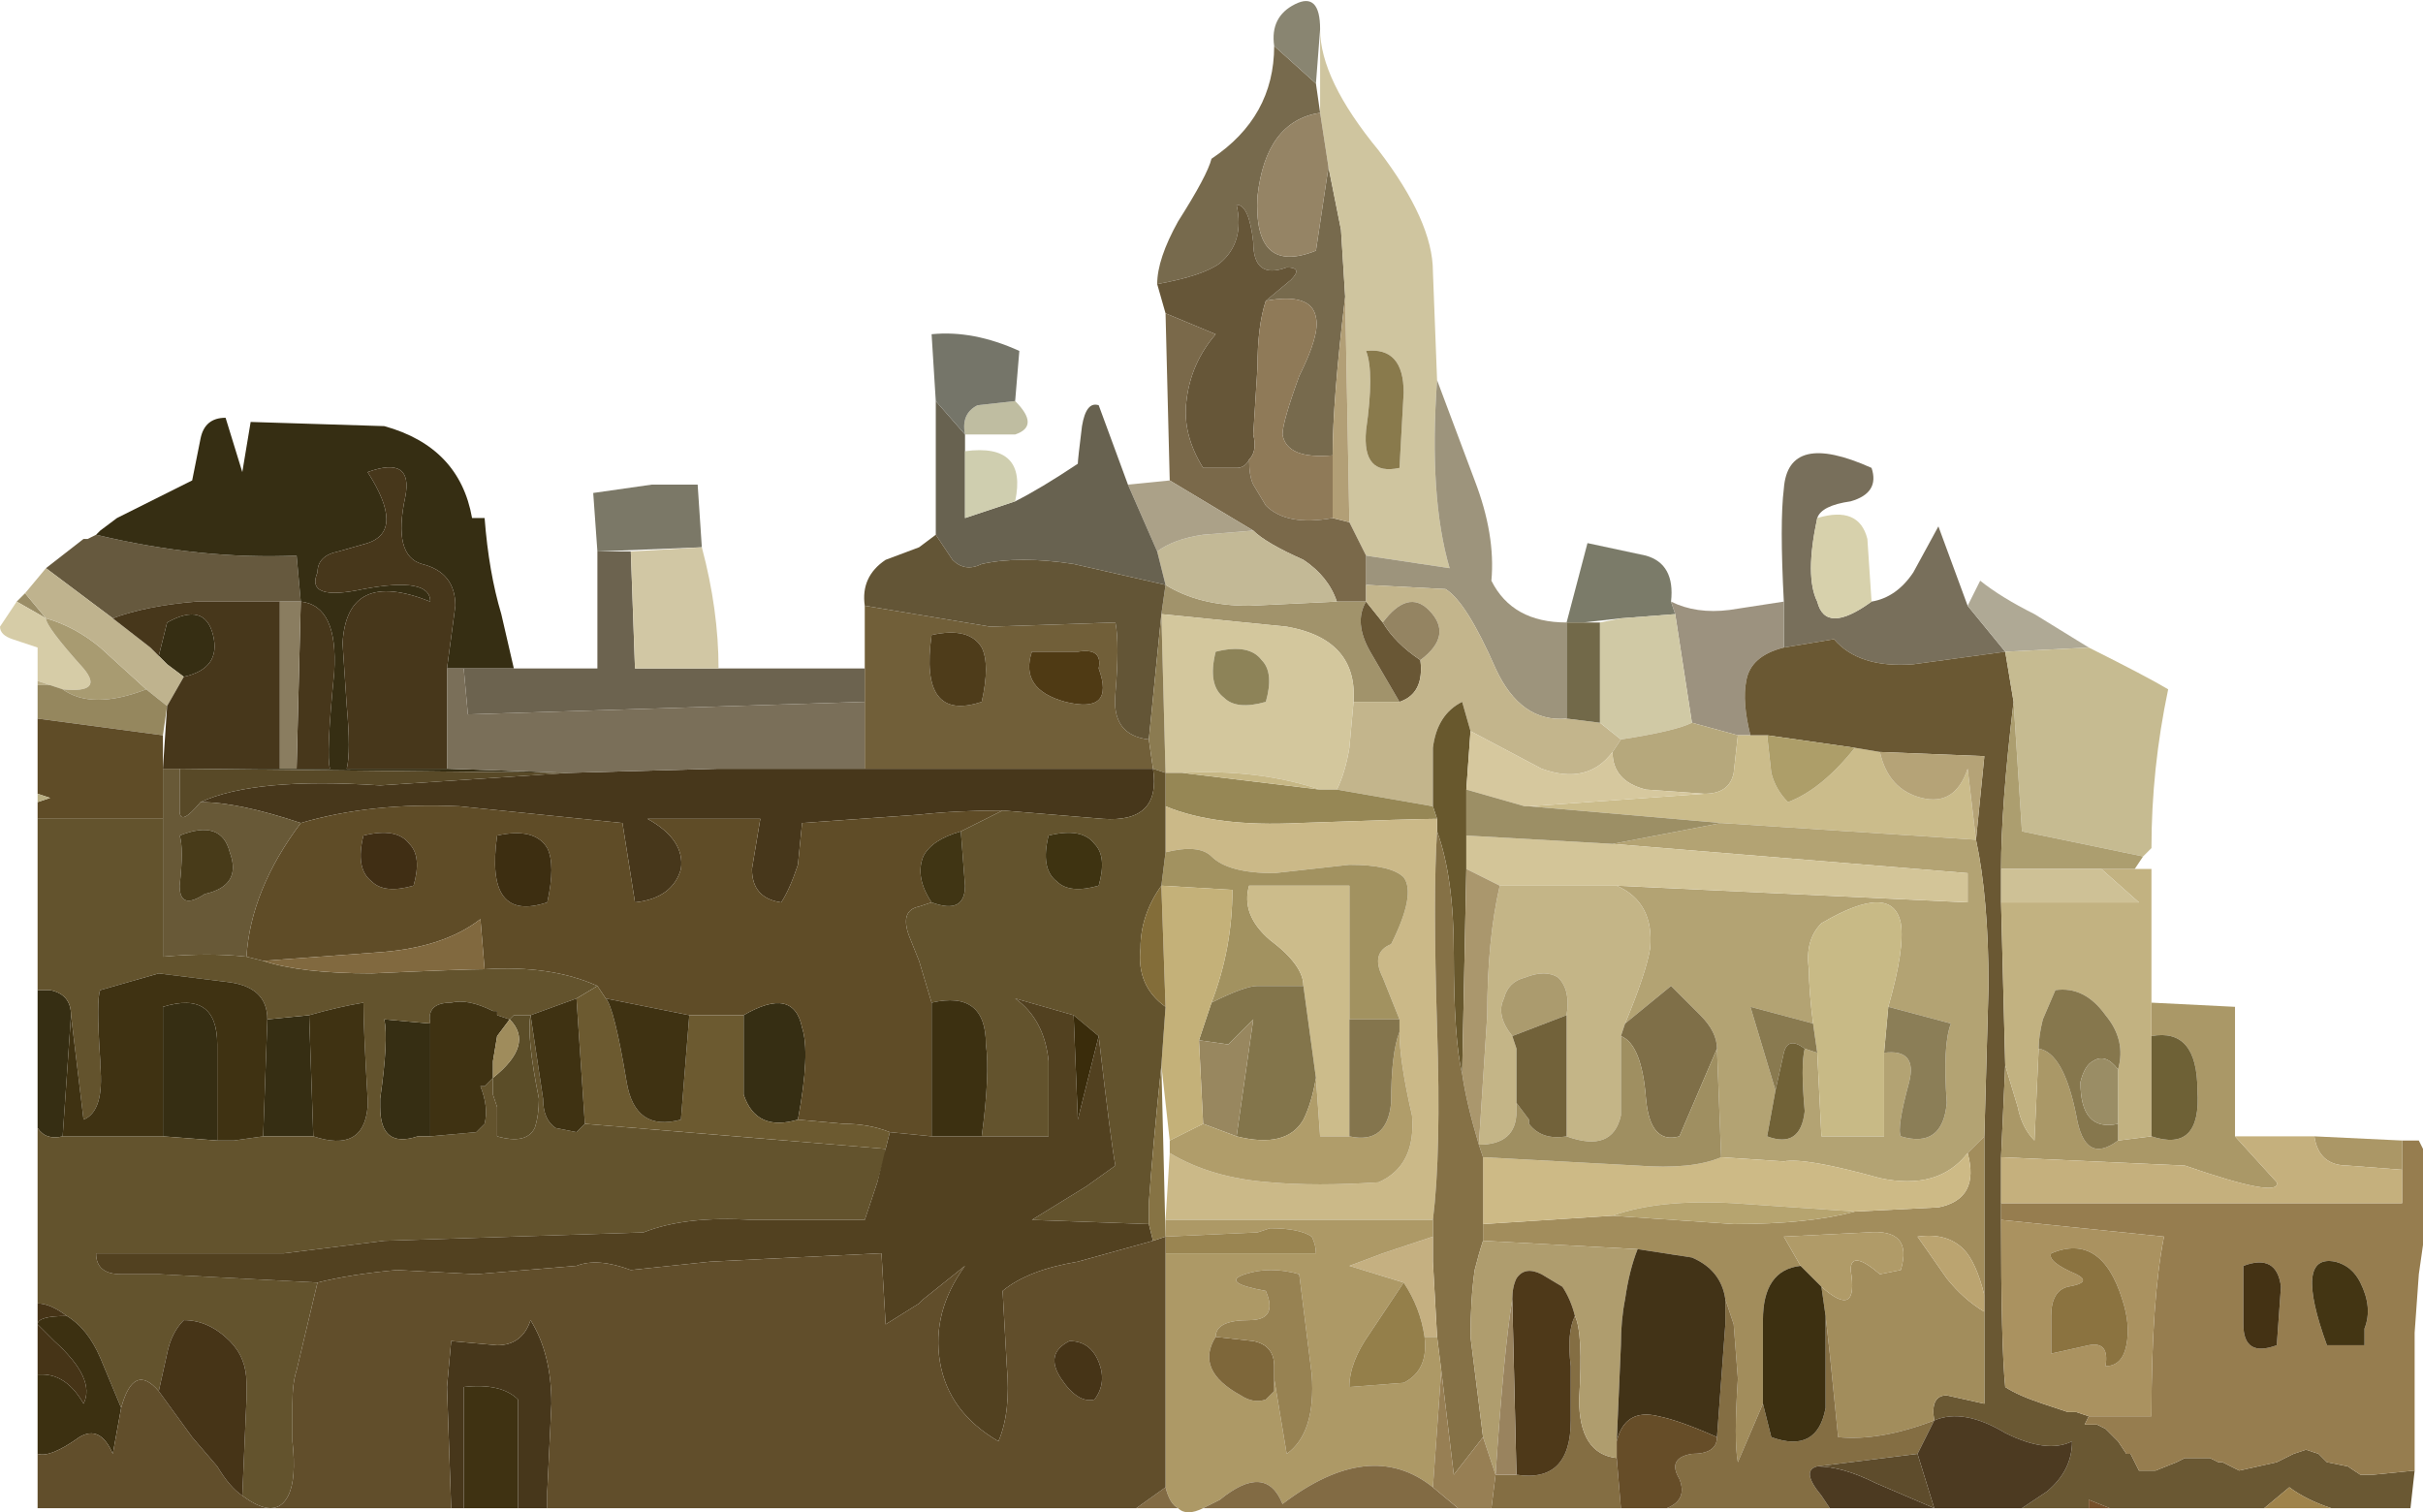 <?xml version="1.0" encoding="UTF-8" standalone="no"?>
<svg xmlns:xlink="http://www.w3.org/1999/xlink" height="18.1px" width="29.0px" xmlns="http://www.w3.org/2000/svg">
  <g transform="matrix(1.0, 0.0, 0.0, 1.0, 14.5, 9.05)">
    <path d="M-0.65 -5.65 Q-0.65 -5.95 -0.4 -6.4 -0.05 -6.95 0.0 -7.15 0.75 -7.65 0.75 -8.5 L1.25 -8.05 1.3 -7.7 Q0.65 -7.6 0.55 -6.7 0.5 -5.75 1.25 -6.05 L1.4 -7.05 1.55 -6.3 1.6 -5.5 Q1.45 -4.25 1.45 -3.6 0.9 -3.55 0.85 -3.85 0.85 -4.0 1.05 -4.55 1.3 -5.05 1.25 -5.25 1.2 -5.55 0.65 -5.45 L0.95 -5.7 Q1.1 -5.85 0.9 -5.85 0.5 -5.7 0.5 -6.15 0.45 -6.6 0.3 -6.6 0.4 -6.15 0.1 -5.9 -0.1 -5.75 -0.65 -5.65" fill="#776a4d" fill-rule="evenodd" stroke="none"/>
    <path d="M0.75 -8.5 Q0.7 -8.85 1.0 -9.0 1.3 -9.15 1.3 -8.7 L1.25 -8.05 0.75 -8.5" fill="#898571" fill-rule="evenodd" stroke="none"/>
    <path d="M1.3 -8.7 Q1.3 -8.1 2.0 -7.25 2.65 -6.4 2.65 -5.8 L2.7 -4.5 Q2.6 -3.1 2.85 -2.25 L1.85 -2.4 1.65 -2.8 1.6 -5.5 1.55 -6.3 1.4 -7.05 1.3 -7.7 1.3 -8.7 M2.25 -3.45 L2.3 -4.35 Q2.3 -4.9 1.85 -4.85 1.95 -4.6 1.85 -3.9 1.8 -3.35 2.25 -3.45" fill="#cfc59f" fill-rule="evenodd" stroke="none"/>
    <path d="M-0.55 -5.3 L-0.65 -5.65 Q-0.1 -5.75 0.1 -5.9 0.4 -6.15 0.3 -6.6 0.45 -6.6 0.5 -6.15 0.5 -5.7 0.9 -5.85 1.1 -5.85 0.95 -5.7 L0.65 -5.45 Q0.55 -5.15 0.55 -4.65 L0.5 -3.85 Q0.55 -3.65 0.45 -3.55 0.4 -3.45 0.3 -3.45 L-0.1 -3.45 -0.1 -3.45 Q-0.35 -3.85 -0.3 -4.25 -0.25 -4.7 0.05 -5.05 L-0.55 -5.3" fill="#665638" fill-rule="evenodd" stroke="none"/>
    <path d="M0.65 -5.45 Q1.2 -5.55 1.25 -5.25 1.3 -5.05 1.05 -4.55 0.85 -4.0 0.85 -3.85 0.9 -3.55 1.45 -3.6 L1.45 -2.85 Q0.9 -2.75 0.65 -3.0 L0.65 -3.0 0.5 -3.25 Q0.45 -3.35 0.45 -3.55 L0.45 -3.55 Q0.55 -3.65 0.5 -3.85 L0.55 -4.65 Q0.55 -5.15 0.65 -5.45" fill="#8f7a58" fill-rule="evenodd" stroke="none"/>
    <path d="M1.3 -7.7 L1.4 -7.05 1.25 -6.05 Q0.5 -5.75 0.55 -6.7 0.65 -7.6 1.3 -7.7" fill="#958465" fill-rule="evenodd" stroke="none"/>
    <path d="M2.25 -3.45 Q1.8 -3.35 1.85 -3.9 1.95 -4.6 1.85 -4.85 2.3 -4.9 2.3 -4.35 L2.25 -3.45" fill="#897a4c" fill-rule="evenodd" stroke="none"/>
    <path d="M2.7 -4.5 Q2.85 -4.1 3.15 -3.3 3.4 -2.65 3.35 -2.1 3.6 -1.6 4.25 -1.6 L4.25 -0.45 Q3.7 -0.4 3.4 -1.05 3.05 -1.85 2.8 -2.0 L1.85 -2.05 1.85 -2.4 2.85 -2.25 Q2.6 -3.1 2.7 -4.5" fill="#9d947c" fill-rule="evenodd" stroke="none"/>
    <path d="M-0.5 -3.3 L-0.55 -5.3 0.05 -5.05 Q-0.25 -4.7 -0.3 -4.25 -0.35 -3.85 -0.1 -3.45 L-0.1 -3.45 0.3 -3.45 Q0.4 -3.45 0.45 -3.55 L0.45 -3.55 Q0.45 -3.35 0.5 -3.25 L0.65 -3.0 0.65 -3.0 Q0.9 -2.75 1.45 -2.85 L1.65 -2.8 1.85 -2.4 1.85 -2.05 1.85 -1.85 1.5 -1.85 Q1.4 -2.15 1.1 -2.35 0.65 -2.55 0.5 -2.7 L-0.5 -3.3" fill="#7a694a" fill-rule="evenodd" stroke="none"/>
    <path d="M1.6 -5.5 L1.65 -2.8 1.45 -2.85 1.45 -3.6 Q1.45 -4.25 1.6 -5.5" fill="#b29f76" fill-rule="evenodd" stroke="none"/>
    <path d="M1.85 -1.85 Q1.7 -1.6 1.9 -1.25 L2.25 -0.65 1.7 -0.65 Q1.75 -1.4 0.9 -1.55 L-0.6 -1.7 -0.55 -2.05 Q-0.15 -1.8 0.45 -1.8 L1.5 -1.85 1.85 -1.85" fill="#a1936b" fill-rule="evenodd" stroke="none"/>
    <path d="M2.25 -0.65 L1.9 -1.25 Q1.7 -1.6 1.85 -1.85 L2.05 -1.6 Q2.2 -1.35 2.5 -1.15 2.55 -0.75 2.25 -0.65" fill="#695735" fill-rule="evenodd" stroke="none"/>
    <path d="M1.5 -1.85 L0.45 -1.8 Q-0.15 -1.8 -0.55 -2.05 L-0.65 -2.45 Q-0.45 -2.6 -0.1 -2.65 L0.5 -2.7 Q0.65 -2.55 1.1 -2.35 1.4 -2.15 1.5 -1.85" fill="#c3b996" fill-rule="evenodd" stroke="none"/>
    <path d="M1.7 -0.65 L2.25 -0.65 Q2.55 -0.75 2.5 -1.15 2.9 -1.45 2.6 -1.75 2.35 -2.0 2.05 -1.6 L1.85 -1.85 1.85 -2.05 2.8 -2.0 Q3.05 -1.85 3.4 -1.05 3.7 -0.4 4.25 -0.45 L4.65 -0.4 4.9 -0.2 4.8 -0.05 Q4.5 0.35 3.95 0.15 L3.1 -0.3 3.0 -0.65 Q2.7 -0.5 2.65 -0.1 2.65 0.1 2.65 0.6 L1.5 0.4 Q1.6 0.2 1.65 -0.1 L1.7 -0.65" fill="#c3b58c" fill-rule="evenodd" stroke="none"/>
    <path d="M-0.6 -1.7 L0.9 -1.55 Q1.75 -1.4 1.7 -0.65 L1.65 -0.1 Q1.6 0.2 1.5 0.4 L1.3 0.4 Q0.55 0.15 -0.35 0.2 L-0.55 0.2 -0.6 -1.7 M0.05 -1.25 Q-0.05 -0.85 0.15 -0.7 0.3 -0.55 0.65 -0.65 0.75 -1.0 0.6 -1.15 0.45 -1.35 0.05 -1.25" fill="#d3c79d" fill-rule="evenodd" stroke="none"/>
    <path d="M0.05 -1.25 Q0.45 -1.35 0.6 -1.15 0.75 -1.0 0.65 -0.65 0.3 -0.55 0.15 -0.7 -0.05 -0.85 0.05 -1.25" fill="#8d8358" fill-rule="evenodd" stroke="none"/>
    <path d="M2.65 0.6 Q2.65 0.1 2.65 -0.1 2.7 -0.5 3.0 -0.65 L3.1 -0.3 3.05 0.4 3.05 0.95 3.05 1.35 3.0 3.8 Q2.9 3.4 2.9 2.35 2.9 1.45 2.7 0.9 L2.7 0.75 2.65 0.6" fill="#68582d" fill-rule="evenodd" stroke="none"/>
    <path d="M2.5 -1.15 Q2.2 -1.35 2.05 -1.6 2.35 -2.0 2.6 -1.75 2.9 -1.45 2.5 -1.15" fill="#948462" fill-rule="evenodd" stroke="none"/>
    <path d="M6.85 -1.85 Q6.8 -2.8 6.85 -3.2 6.9 -3.9 7.9 -3.45 8.0 -3.15 7.65 -3.05 7.3 -3.0 7.25 -2.85 7.1 -2.15 7.25 -1.85 7.35 -1.45 7.9 -1.85 8.2 -1.9 8.4 -2.2 L8.7 -2.75 9.05 -1.8 9.5 -1.25 8.4 -1.1 Q7.75 -1.05 7.45 -1.4 L6.85 -1.3 6.85 -1.85" fill="#786f5b" fill-rule="evenodd" stroke="none"/>
    <path d="M7.25 -2.85 Q7.75 -3.0 7.85 -2.6 L7.9 -1.85 Q7.35 -1.45 7.25 -1.85 7.1 -2.15 7.25 -2.85" fill="#d7d1ac" fill-rule="evenodd" stroke="none"/>
    <path d="M4.25 -1.6 L4.5 -2.55 5.2 -2.4 Q5.55 -2.3 5.5 -1.85 L5.55 -1.7 4.9 -1.65 4.45 -1.6 4.25 -1.6" fill="#7b7b69" fill-rule="evenodd" stroke="none"/>
    <path d="M5.5 -1.85 Q5.8 -1.7 6.2 -1.75 L6.85 -1.85 6.85 -1.3 Q6.45 -1.2 6.4 -0.9 6.35 -0.65 6.45 -0.25 L6.3 -0.25 5.75 -0.4 5.55 -1.7 5.5 -1.85" fill="#9c927f" fill-rule="evenodd" stroke="none"/>
    <path d="M4.65 -0.4 L4.25 -0.45 4.25 -1.6 4.45 -1.6 4.65 -1.6 4.65 -0.4" fill="#726949" fill-rule="evenodd" stroke="none"/>
    <path d="M4.9 -0.2 L4.65 -0.4 4.65 -1.6 4.9 -1.65 5.55 -1.7 5.75 -0.4 Q5.55 -0.3 4.9 -0.2" fill="#d0c9a5" fill-rule="evenodd" stroke="none"/>
    <path d="M4.8 -0.05 L4.9 -0.2 Q5.55 -0.3 5.75 -0.4 L6.3 -0.25 6.25 0.2 Q6.2 0.45 5.9 0.45 L5.2 0.4 Q4.8 0.3 4.8 -0.05" fill="#b6a87c" fill-rule="evenodd" stroke="none"/>
    <path d="M6.3 -0.25 L6.65 -0.25 6.7 0.2 Q6.75 0.4 6.9 0.55 7.3 0.4 7.7 -0.1 L8.0 -0.05 Q8.1 0.4 8.5 0.5 8.9 0.6 9.05 0.15 L9.15 1.0 6.1 0.8 3.8 0.6 5.9 0.45 Q6.2 0.45 6.25 0.2 L6.3 -0.25" fill="#cbbc8b" fill-rule="evenodd" stroke="none"/>
    <path d="M14.4 8.55 L14.35 9.0 13.4 9.0 Q13.1 8.9 12.9 8.75 L12.6 9.0 10.75 9.0 10.5 8.9 10.5 9.0 9.7 9.0 10.0 8.8 Q10.3 8.55 10.3 8.2 10.0 8.35 9.5 8.1 9.0 7.8 8.65 7.95 8.6 7.65 8.8 7.65 L9.25 7.75 9.25 6.75 9.25 6.55 9.25 6.45 9.25 4.55 9.3 2.75 Q9.3 1.7 9.15 1.0 L9.25 0.0 8.0 -0.05 7.7 -0.1 6.65 -0.25 6.45 -0.25 Q6.35 -0.65 6.4 -0.9 6.45 -1.2 6.85 -1.3 L7.45 -1.4 Q7.75 -1.05 8.4 -1.1 L9.5 -1.25 9.6 -0.65 Q9.45 0.6 9.45 1.35 L9.45 1.75 9.5 3.7 9.45 4.8 9.45 5.35 9.45 5.55 Q9.45 7.05 9.5 7.55 9.65 7.65 9.95 7.75 L10.25 7.85 10.35 7.85 10.5 7.9 10.45 8.0 10.6 8.0 10.7 8.05 10.8 8.15 10.85 8.2 10.95 8.35 11.0 8.35 11.05 8.45 11.1 8.55 11.3 8.55 11.55 8.45 11.65 8.4 11.8 8.4 11.95 8.4 12.05 8.45 Q12.05 8.45 12.1 8.45 L12.3 8.55 12.75 8.45 12.95 8.35 13.1 8.3 13.25 8.35 13.3 8.4 13.35 8.45 13.6 8.5 13.75 8.6 13.9 8.6 14.4 8.55" fill="#6a5833" fill-rule="evenodd" stroke="none"/>
    <path d="M6.65 -0.25 L7.7 -0.1 Q7.3 0.4 6.9 0.55 6.75 0.4 6.7 0.2 L6.65 -0.25" fill="#ad9e69" fill-rule="evenodd" stroke="none"/>
    <path d="M9.05 -1.8 L9.2 -2.1 Q9.45 -1.9 9.85 -1.7 L10.5 -1.3 9.5 -1.25 9.05 -1.8" fill="#afa995" fill-rule="evenodd" stroke="none"/>
    <path d="M10.5 -1.3 Q11.2 -0.95 11.45 -0.8 11.25 0.15 11.25 1.1 L11.15 1.2 9.7 0.9 9.6 -0.65 9.5 -1.25 10.5 -1.3" fill="#c6bb91" fill-rule="evenodd" stroke="none"/>
    <path d="M8.0 -0.05 L9.25 0.0 9.15 1.0 9.05 0.15 Q8.9 0.6 8.5 0.5 8.1 0.4 8.0 -0.05" fill="#b5a377" fill-rule="evenodd" stroke="none"/>
    <path d="M11.25 2.95 L12.25 3.0 12.25 4.55 12.75 5.1 Q12.8 5.3 11.65 4.9 L9.45 4.8 9.5 3.7 9.65 4.2 Q9.7 4.45 9.85 4.6 L9.9 3.5 Q10.2 3.55 10.35 4.3 10.45 4.9 10.85 4.6 L11.25 4.55 Q11.85 4.75 11.8 4.0 11.8 3.25 11.25 3.35 L11.25 2.95" fill="#aa9867" fill-rule="evenodd" stroke="none"/>
    <path d="M14.25 4.6 L14.45 4.6 14.5 4.7 14.5 5.85 14.45 6.2 14.4 6.9 14.4 7.05 14.4 7.6 14.4 8.4 14.4 8.55 13.9 8.6 13.75 8.6 13.6 8.5 13.35 8.45 13.3 8.4 13.25 8.35 13.1 8.3 12.95 8.35 12.75 8.45 12.3 8.55 12.1 8.45 Q12.05 8.45 12.05 8.45 L11.95 8.4 11.8 8.4 11.65 8.4 11.55 8.45 11.3 8.55 11.1 8.55 11.05 8.45 11.0 8.35 10.95 8.35 10.85 8.2 10.8 8.15 10.7 8.05 10.6 8.0 10.45 8.0 10.5 7.9 11.25 7.9 Q11.25 6.5 11.4 5.75 L9.45 5.55 9.45 5.35 14.25 5.35 14.25 4.95 14.25 4.6 M12.75 7.05 L12.8 6.35 Q12.75 5.95 12.35 6.1 L12.35 6.8 Q12.35 7.2 12.75 7.05 M13.8 6.85 Q13.9 6.6 13.75 6.3 13.65 6.1 13.45 6.05 12.95 5.95 13.35 7.05 L13.8 7.05 13.8 6.85" fill="#967d4f" fill-rule="evenodd" stroke="none"/>
    <path d="M13.2 4.55 L14.25 4.6 14.25 4.95 13.6 4.9 Q13.25 4.9 13.2 4.55" fill="#ab9766" fill-rule="evenodd" stroke="none"/>
    <path d="M12.25 4.55 L13.2 4.55 Q13.25 4.9 13.6 4.9 L14.25 4.95 14.25 5.35 9.45 5.35 9.45 4.8 11.65 4.9 Q12.8 5.3 12.75 5.1 L12.25 4.55" fill="#c5b07d" fill-rule="evenodd" stroke="none"/>
    <path d="M10.65 1.35 L11.25 1.35 11.25 2.95 11.25 3.35 11.25 4.55 10.85 4.6 10.85 4.4 10.85 3.75 Q10.95 3.4 10.7 3.1 10.45 2.75 10.1 2.8 L9.95 3.15 Q9.9 3.35 9.9 3.5 L9.85 4.6 Q9.7 4.45 9.65 4.2 L9.5 3.7 9.45 1.75 11.1 1.75 10.65 1.35" fill="#c2b281" fill-rule="evenodd" stroke="none"/>
    <path d="M11.15 1.2 L11.05 1.35 9.75 1.35 9.45 1.35 Q9.45 0.6 9.6 -0.65 L9.7 0.9 11.15 1.2" fill="#ac9e6f" fill-rule="evenodd" stroke="none"/>
    <path d="M9.75 1.35 L10.65 1.35 11.1 1.75 9.45 1.75 9.45 1.35 9.75 1.35" fill="#cec196" fill-rule="evenodd" stroke="none"/>
    <path d="M9.15 1.0 Q9.3 1.7 9.3 2.75 L9.25 4.55 9.05 4.75 Q8.7 5.2 8.0 5.05 7.1 4.8 6.85 4.85 L6.1 4.8 6.05 3.5 Q6.05 3.3 5.85 3.1 L5.5 2.75 4.95 3.2 Q5.2 2.6 5.25 2.3 5.3 1.75 4.85 1.55 L9.05 1.75 9.05 1.4 4.8 1.05 6.1 0.8 9.15 1.0 M8.05 3.55 Q8.45 3.5 8.35 3.9 8.2 4.45 8.25 4.55 8.75 4.7 8.8 4.15 8.75 3.45 8.85 3.2 L8.1 3.0 Q8.3 2.3 8.25 2.0 8.15 1.5 7.3 2.0 7.1 2.2 7.15 2.55 7.15 2.8 7.2 3.2 L6.45 3.0 6.75 4.0 6.65 4.55 Q7.05 4.7 7.1 4.25 7.05 3.7 7.1 3.5 L7.25 3.55 7.3 4.55 8.05 4.55 8.05 3.55" fill="#b3a373" fill-rule="evenodd" stroke="none"/>
    <path d="M4.8 1.05 L9.05 1.4 9.05 1.75 4.85 1.55 3.45 1.55 3.05 1.35 3.05 0.95 4.8 1.05" fill="#d3c598" fill-rule="evenodd" stroke="none"/>
    <path d="M9.9 3.5 Q9.9 3.35 9.95 3.15 L10.1 2.8 Q10.45 2.75 10.7 3.1 10.95 3.4 10.85 3.75 10.7 3.55 10.55 3.65 10.45 3.7 10.4 3.9 10.4 4.5 10.85 4.4 L10.85 4.6 Q10.45 4.9 10.35 4.3 10.2 3.55 9.9 3.5" fill="#86774d" fill-rule="evenodd" stroke="none"/>
    <path d="M8.1 3.0 L8.85 3.2 Q8.75 3.45 8.8 4.15 8.75 4.7 8.25 4.55 8.2 4.45 8.35 3.9 8.45 3.5 8.05 3.55 L8.1 3.0" fill="#8b7e57" fill-rule="evenodd" stroke="none"/>
    <path d="M9.25 4.55 L9.25 6.45 Q9.15 6.05 9.0 5.9 8.8 5.7 8.45 5.75 L8.8 6.25 Q9.0 6.5 9.25 6.65 L9.25 6.75 9.25 7.75 8.8 7.65 Q8.6 7.65 8.65 7.95 8.0 8.2 7.5 8.15 L7.4 7.15 7.35 6.7 7.3 6.35 Q7.75 6.75 7.65 6.15 7.65 5.9 8.0 6.2 L8.25 6.15 Q8.4 5.65 7.85 5.7 L6.85 5.75 7.05 6.1 Q6.6 6.15 6.6 6.75 L6.6 7.75 6.3 8.45 Q6.25 8.2 6.3 7.45 L6.25 6.8 6.15 6.5 Q6.1 6.15 5.75 6.0 L5.1 5.9 3.25 5.8 3.25 5.6 4.8 5.5 6.25 5.6 Q7.15 5.6 7.7 5.45 L8.7 5.4 Q9.2 5.3 9.05 4.75 L9.25 4.55" fill="#a28d5c" fill-rule="evenodd" stroke="none"/>
    <path d="M10.85 3.75 L10.85 4.4 Q10.4 4.5 10.4 3.9 10.45 3.7 10.55 3.65 10.7 3.55 10.85 3.75" fill="#9a8d65" fill-rule="evenodd" stroke="none"/>
    <path d="M11.25 4.55 L11.25 3.35 Q11.8 3.25 11.8 4.0 11.85 4.75 11.25 4.55" fill="#6e6136" fill-rule="evenodd" stroke="none"/>
    <path d="M10.95 7.05 Q11.0 6.8 10.9 6.5 10.65 5.7 10.05 5.95 10.0 6.05 10.35 6.2 10.55 6.3 10.25 6.35 10.05 6.4 10.05 6.7 L10.05 7.15 10.5 7.05 Q10.75 7.0 10.7 7.3 10.9 7.3 10.95 7.05 M10.5 7.9 L10.35 7.85 10.25 7.85 9.95 7.75 Q9.65 7.65 9.5 7.55 9.45 7.05 9.45 5.55 L11.4 5.75 Q11.25 6.5 11.25 7.9 L10.5 7.9" fill="#aa9260" fill-rule="evenodd" stroke="none"/>
    <path d="M10.95 7.05 Q10.9 7.3 10.7 7.3 10.75 7.0 10.5 7.05 L10.05 7.15 10.05 6.7 Q10.05 6.4 10.25 6.35 10.55 6.3 10.35 6.2 10.0 6.05 10.05 5.95 10.65 5.7 10.9 6.5 11.0 6.8 10.95 7.05" fill="#8b7340" fill-rule="evenodd" stroke="none"/>
    <path d="M9.25 6.45 L9.25 6.55 9.25 6.65 Q9.0 6.5 8.8 6.25 L8.45 5.75 Q8.8 5.7 9.0 5.9 9.15 6.05 9.25 6.45" fill="#bba470" fill-rule="evenodd" stroke="none"/>
    <path d="M7.4 9.0 L5.45 9.0 Q5.7 8.9 5.6 8.65 5.45 8.4 5.75 8.35 6.05 8.35 6.05 8.15 L6.15 6.8 6.15 6.5 6.25 6.8 6.3 7.45 Q6.25 8.2 6.3 8.45 L6.6 7.75 6.7 8.15 Q7.25 8.35 7.35 7.8 L7.35 6.7 7.4 7.15 7.5 8.15 Q8.0 8.2 8.65 7.95 L8.45 8.35 7.25 8.5 Q7.05 8.55 7.3 8.85 L7.4 9.0 M4.9 9.0 L3.35 9.0 3.4 8.6 3.65 8.6 Q4.3 8.7 4.3 7.95 L4.3 7.3 Q4.25 6.9 4.35 6.7 4.45 6.9 4.4 7.7 4.4 8.35 4.85 8.4 L4.9 9.0" fill="#846e43" fill-rule="evenodd" stroke="none"/>
    <path d="M9.7 9.0 L7.4 9.0 7.3 8.85 Q7.05 8.55 7.25 8.5 7.55 8.5 7.95 8.7 L8.65 9.0 8.45 8.35 8.65 7.95 Q9.0 7.8 9.5 8.1 10.0 8.35 10.3 8.2 10.3 8.55 10.0 8.8 L9.7 9.0" fill="#4c3a21" fill-rule="evenodd" stroke="none"/>
    <path d="M8.45 8.35 L8.65 9.0 7.95 8.7 Q7.55 8.5 7.25 8.5 L8.45 8.35" fill="#5e4c2c" fill-rule="evenodd" stroke="none"/>
    <path d="M10.75 9.0 L10.5 9.0 10.5 8.9 10.75 9.0" fill="#76512b" fill-rule="evenodd" stroke="none"/>
    <path d="M14.4 6.9 L14.4 7.05 14.4 6.9" fill="#554221" fill-rule="evenodd" stroke="none"/>
    <path d="M12.75 7.05 Q12.35 7.2 12.35 6.8 L12.35 6.1 Q12.75 5.95 12.8 6.35 L12.75 7.05" fill="#443214" fill-rule="evenodd" stroke="none"/>
    <path d="M13.8 6.85 L13.8 7.05 13.35 7.05 Q12.95 5.95 13.45 6.05 13.65 6.1 13.75 6.3 13.9 6.6 13.8 6.85" fill="#433513" fill-rule="evenodd" stroke="none"/>
    <path d="M13.4 9.0 L12.6 9.0 12.9 8.75 Q13.1 8.9 13.4 9.0" fill="#9f834b" fill-rule="evenodd" stroke="none"/>
    <path d="M6.1 4.8 L6.85 4.85 Q7.1 4.8 8.0 5.05 8.7 5.2 9.05 4.75 9.2 5.3 8.7 5.4 L7.7 5.45 6.25 5.35 Q5.35 5.3 4.8 5.5 L3.25 5.6 3.25 4.8 5.1 4.9 Q5.75 4.95 6.1 4.8" fill="#cdba86" fill-rule="evenodd" stroke="none"/>
    <path d="M3.1 -0.3 L3.95 0.15 Q4.5 0.35 4.8 -0.05 4.8 0.3 5.2 0.4 L5.9 0.45 3.8 0.6 3.75 0.6 3.05 0.4 3.1 -0.3" fill="#d6c89e" fill-rule="evenodd" stroke="none"/>
    <path d="M4.85 1.55 Q5.3 1.75 5.25 2.3 5.2 2.6 4.95 3.2 L4.9 3.35 4.9 4.3 Q4.8 4.75 4.25 4.55 L4.25 3.1 Q4.3 2.8 4.15 2.65 4.0 2.55 3.75 2.65 3.55 2.7 3.5 2.9 3.4 3.1 3.6 3.35 L3.65 3.5 3.65 4.1 3.65 4.25 Q3.65 4.65 3.2 4.65 L3.3 3.1 Q3.3 2.2 3.45 1.55 L4.85 1.55" fill="#c4b587" fill-rule="evenodd" stroke="none"/>
    <path d="M4.95 3.2 L5.5 2.75 5.85 3.1 Q6.05 3.3 6.05 3.5 L5.6 4.55 Q5.25 4.65 5.2 4.1 5.15 3.45 4.9 3.35 L4.95 3.2" fill="#7f6f48" fill-rule="evenodd" stroke="none"/>
    <path d="M3.6 3.35 Q3.4 3.1 3.5 2.9 3.55 2.7 3.75 2.65 4.0 2.55 4.15 2.65 4.3 2.8 4.25 3.1 L3.6 3.35" fill="#ab9b6e" fill-rule="evenodd" stroke="none"/>
    <path d="M6.05 3.5 L6.1 4.8 Q5.75 4.95 5.1 4.9 L3.25 4.8 3.2 4.65 Q3.65 4.65 3.65 4.25 L3.65 4.1 3.65 4.15 3.8 4.35 3.8 4.4 Q3.95 4.6 4.25 4.55 4.8 4.75 4.9 4.3 L4.9 3.35 Q5.15 3.45 5.2 4.1 5.25 4.65 5.6 4.55 L6.05 3.5" fill="#9f8f61" fill-rule="evenodd" stroke="none"/>
    <path d="M4.25 3.1 L4.25 4.55 Q3.95 4.6 3.8 4.4 L3.8 4.35 3.65 4.15 3.65 4.1 3.65 3.5 3.6 3.35 4.25 3.1" fill="#72623a" fill-rule="evenodd" stroke="none"/>
    <path d="M8.05 3.55 L8.05 4.55 7.3 4.55 7.25 3.55 7.2 3.2 Q7.15 2.8 7.15 2.55 7.1 2.2 7.3 2.0 8.15 1.5 8.25 2.0 8.3 2.3 8.1 3.0 L8.05 3.55" fill="#c8ba86" fill-rule="evenodd" stroke="none"/>
    <path d="M7.25 3.55 L7.1 3.5 Q6.9 3.35 6.85 3.55 L6.75 4.0 6.45 3.0 7.2 3.2 7.25 3.55" fill="#897a50" fill-rule="evenodd" stroke="none"/>
    <path d="M7.1 3.5 Q7.05 3.7 7.1 4.25 7.05 4.7 6.65 4.55 L6.75 4.0 6.85 3.55 Q6.9 3.35 7.1 3.5" fill="#716237" fill-rule="evenodd" stroke="none"/>
    <path d="M6.1 0.8 L4.8 1.05 3.05 0.95 3.05 0.4 3.75 0.6 3.8 0.6 6.1 0.8" fill="#9c8f65" fill-rule="evenodd" stroke="none"/>
    <path d="M1.5 0.4 L2.65 0.6 2.7 0.75 Q2.45 0.75 1.05 0.8 0.05 0.85 -0.55 0.6 L-0.55 0.2 -0.35 0.2 1.3 0.4 1.5 0.4" fill="#968755" fill-rule="evenodd" stroke="none"/>
    <path d="M2.7 0.75 L2.7 0.9 Q2.65 1.65 2.7 3.25 2.75 4.75 2.65 5.55 L-0.55 5.55 -0.5 4.75 Q0.0 5.05 0.7 5.1 1.25 5.15 2.0 5.1 2.45 4.9 2.4 4.3 2.25 3.65 2.25 3.3 L2.25 3.15 2.05 2.65 Q1.9 2.35 2.15 2.25 2.45 1.65 2.3 1.45 2.15 1.3 1.65 1.3 L0.75 1.4 Q0.2 1.4 0.0 1.2 -0.15 1.05 -0.55 1.15 L-0.55 0.6 Q0.05 0.85 1.05 0.8 2.45 0.75 2.7 0.75" fill="#cbb988" fill-rule="evenodd" stroke="none"/>
    <path d="M-0.55 1.15 Q-0.15 1.05 0.0 1.2 0.2 1.4 0.75 1.4 L1.65 1.3 Q2.15 1.3 2.3 1.45 2.45 1.65 2.15 2.25 1.9 2.35 2.05 2.65 L2.25 3.15 1.65 3.15 1.65 1.55 0.45 1.55 Q0.35 1.9 0.7 2.2 1.1 2.5 1.1 2.75 L0.55 2.75 Q0.4 2.75 0.0 2.95 0.25 2.3 0.25 1.6 L-0.6 1.55 -0.55 1.15" fill="#a29260" fill-rule="evenodd" stroke="none"/>
    <path d="M3.05 1.35 L3.45 1.55 Q3.3 2.2 3.3 3.1 L3.2 4.65 Q3.05 4.15 3.0 3.8 L3.05 1.35" fill="#aa976d" fill-rule="evenodd" stroke="none"/>
    <path d="M3.25 4.8 L3.25 5.6 3.25 5.8 Q3.2 5.95 3.15 6.15 3.1 6.5 3.1 6.95 L3.25 8.15 2.9 8.6 2.75 7.35 2.7 6.95 2.65 6.05 2.65 5.75 2.65 5.55 Q2.75 4.75 2.7 3.25 2.65 1.65 2.7 0.9 2.9 1.45 2.9 2.35 2.9 3.4 3.0 3.8 3.05 4.15 3.2 4.65 L3.25 4.8" fill="#857146" fill-rule="evenodd" stroke="none"/>
    <path d="M1.1 2.75 Q1.1 2.5 0.7 2.2 0.35 1.9 0.45 1.55 L1.65 1.55 1.65 3.15 1.65 4.55 1.3 4.55 1.25 3.85 1.1 2.75" fill="#ccbc8b" fill-rule="evenodd" stroke="none"/>
    <path d="M0.0 2.95 Q0.4 2.75 0.55 2.75 L1.1 2.75 1.25 3.85 Q1.2 4.15 1.1 4.35 0.9 4.7 0.3 4.55 L0.5 3.15 0.2 3.45 -0.15 3.4 0.0 2.95" fill="#83754b" fill-rule="evenodd" stroke="none"/>
    <path d="M-0.15 3.4 L0.2 3.45 0.5 3.15 0.3 4.55 -0.1 4.4 -0.15 3.4" fill="#98875f" fill-rule="evenodd" stroke="none"/>
    <path d="M2.25 3.3 Q2.25 3.65 2.4 4.3 2.45 4.9 2.0 5.1 1.25 5.15 0.7 5.1 0.0 5.05 -0.5 4.75 L-0.5 4.6 -0.1 4.4 0.3 4.55 Q0.9 4.7 1.1 4.35 1.2 4.15 1.25 3.85 L1.3 4.55 1.65 4.55 Q2.1 4.65 2.15 4.15 2.15 3.55 2.25 3.3" fill="#b09d6a" fill-rule="evenodd" stroke="none"/>
    <path d="M2.25 3.15 L2.25 3.3 Q2.15 3.55 2.15 4.15 2.1 4.65 1.65 4.55 L1.65 3.15 2.25 3.15" fill="#84754d" fill-rule="evenodd" stroke="none"/>
    <path d="M-0.15 3.4 L-0.1 4.4 -0.5 4.6 -0.6 3.7 -0.55 3.0 -0.6 1.55 0.25 1.6 Q0.25 2.3 0.0 2.95 L-0.15 3.4" fill="#c4b179" fill-rule="evenodd" stroke="none"/>
    <path d="M3.25 8.15 L3.1 6.95 Q3.1 6.5 3.15 6.15 3.2 5.95 3.25 5.8 L5.1 5.9 Q5.0 6.15 4.95 6.5 4.9 6.75 4.9 7.05 L4.85 8.2 4.85 8.4 Q4.4 8.35 4.4 7.7 4.45 6.9 4.35 6.7 4.3 6.5 4.2 6.35 L3.95 6.2 Q3.75 6.1 3.65 6.25 3.6 6.35 3.6 6.5 3.5 7.1 3.4 8.6 L3.25 8.15" fill="#af9d6e" fill-rule="evenodd" stroke="none"/>
    <path d="M2.65 5.75 L2.65 6.05 2.7 6.95 2.55 6.95 Q2.5 6.6 2.3 6.3 L1.65 6.1 2.05 5.95 2.65 5.75" fill="#c5b081" fill-rule="evenodd" stroke="none"/>
    <path d="M-0.1 9.0 Q-0.3 9.1 -0.4 9.0 -0.5 8.95 -0.55 8.75 L-0.55 5.95 0.35 5.95 1.25 5.95 Q1.25 5.85 1.2 5.75 1.05 5.65 0.7 5.65 L0.55 5.7 -0.55 5.75 -0.55 5.55 2.65 5.55 2.65 5.75 2.05 5.95 1.65 6.1 2.3 6.3 1.9 6.9 Q1.65 7.25 1.65 7.55 L2.3 7.5 Q2.6 7.35 2.55 6.95 L2.7 6.95 2.75 7.35 2.65 8.75 Q1.9 8.15 0.85 8.95 0.65 8.45 0.1 8.9 L-0.1 9.0 M0.05 6.95 Q-0.2 7.35 0.35 7.65 0.5 7.75 0.65 7.7 L0.75 7.6 0.75 7.45 0.9 8.35 Q1.25 8.1 1.2 7.4 L1.05 6.2 Q0.7 6.1 0.4 6.2 0.1 6.3 0.65 6.4 0.8 6.75 0.45 6.75 0.05 6.75 0.05 6.95" fill="#ad9966" fill-rule="evenodd" stroke="none"/>
    <path d="M2.3 6.3 Q2.5 6.6 2.55 6.95 2.6 7.35 2.3 7.5 L1.65 7.55 Q1.65 7.25 1.9 6.9 L2.3 6.3" fill="#947f4a" fill-rule="evenodd" stroke="none"/>
    <path d="M3.6 6.5 Q3.6 6.35 3.65 6.25 3.75 6.1 3.95 6.2 L4.2 6.35 Q4.3 6.5 4.35 6.7 4.25 6.9 4.3 7.3 L4.3 7.95 Q4.3 8.7 3.65 8.6 L3.6 6.5" fill="#4e3919" fill-rule="evenodd" stroke="none"/>
    <path d="M-0.55 5.75 L0.55 5.7 0.7 5.65 Q1.05 5.65 1.2 5.75 1.25 5.85 1.25 5.95 L0.35 5.95 -0.55 5.95 -0.55 5.75" fill="#9a8551" fill-rule="evenodd" stroke="none"/>
    <path d="M0.05 6.95 L0.5 7.0 Q0.75 7.05 0.75 7.3 L0.75 7.4 0.75 7.6 0.65 7.7 Q0.5 7.75 0.35 7.65 -0.2 7.35 0.05 6.95" fill="#7e673a" fill-rule="evenodd" stroke="none"/>
    <path d="M0.75 7.4 L0.75 7.3 Q0.75 7.05 0.5 7.0 L0.05 6.95 Q0.05 6.75 0.45 6.75 0.8 6.75 0.65 6.4 0.1 6.3 0.4 6.2 0.7 6.1 1.05 6.2 L1.2 7.4 Q1.25 8.1 0.9 8.35 L0.75 7.45 0.75 7.4" fill="#978252" fill-rule="evenodd" stroke="none"/>
    <path d="M2.95 9.0 L-0.1 9.0 0.1 8.9 Q0.65 8.45 0.85 8.95 1.9 8.15 2.65 8.75 L2.95 9.0 M-0.4 9.0 L-0.9 9.0 -0.55 8.75 Q-0.5 8.95 -0.4 9.0" fill="#826b44" fill-rule="evenodd" stroke="none"/>
    <path d="M3.35 9.0 L2.95 9.0 2.65 8.75 2.75 7.35 2.9 8.6 3.25 8.15 3.4 8.6 3.35 9.0" fill="#977f54" fill-rule="evenodd" stroke="none"/>
    <path d="M3.4 8.6 Q3.5 7.1 3.6 6.5 L3.65 8.6 3.4 8.6" fill="#99835e" fill-rule="evenodd" stroke="none"/>
    <path d="M7.05 6.1 L6.85 5.75 7.85 5.7 Q8.4 5.65 8.25 6.15 L8.0 6.2 Q7.65 5.9 7.65 6.15 7.75 6.75 7.3 6.35 L7.05 6.1" fill="#b09b68" fill-rule="evenodd" stroke="none"/>
    <path d="M7.35 6.7 L7.35 7.8 Q7.25 8.35 6.7 8.15 L6.6 7.75 6.6 6.75 Q6.6 6.15 7.05 6.1 L7.3 6.35 7.35 6.7" fill="#3d3011" fill-rule="evenodd" stroke="none"/>
    <path d="M6.15 6.5 L6.15 6.8 6.05 8.15 Q5.6 7.95 5.35 7.9 4.95 7.8 4.85 8.2 L4.9 7.05 Q4.9 6.75 4.95 6.5 5.0 6.15 5.1 5.9 L5.75 6.0 Q6.1 6.15 6.15 6.5" fill="#423317" fill-rule="evenodd" stroke="none"/>
    <path d="M4.8 5.5 Q5.35 5.3 6.25 5.35 L7.7 5.45 Q7.15 5.6 6.25 5.6 L4.8 5.5" fill="#b6a46f" fill-rule="evenodd" stroke="none"/>
    <path d="M5.45 9.0 L4.9 9.0 4.85 8.4 4.85 8.2 Q4.95 7.8 5.35 7.9 5.6 7.95 6.05 8.15 6.05 8.35 5.75 8.35 5.45 8.4 5.6 8.65 5.7 8.9 5.45 9.0" fill="#664d28" fill-rule="evenodd" stroke="none"/>
    <path d="M-13.95 -2.25 L-13.95 -2.25 -13.5 -2.6 -13.45 -2.6 -13.35 -2.65 Q-12.1 -2.35 -10.95 -2.4 L-10.9 -1.85 -11.15 -1.85 -12.15 -1.85 Q-12.75 -1.8 -13.15 -1.65 L-13.95 -2.25" fill="#66593e" fill-rule="evenodd" stroke="none"/>
    <path d="M-14.05 4.45 L-14.05 2.8 -13.9 2.8 Q-13.65 2.85 -13.65 3.1 L-13.75 4.55 Q-13.95 4.6 -14.05 4.45 M-13.35 -2.65 L-13.3 -2.7 -13.3 -2.7 -13.1 -2.85 -12.2 -3.3 -12.1 -3.8 Q-12.05 -4.05 -11.8 -4.05 L-11.6 -3.4 -11.5 -4.0 -9.9 -3.95 Q-9.0 -3.7 -8.85 -2.85 L-8.7 -2.85 Q-8.65 -2.2 -8.5 -1.7 L-8.35 -1.05 -8.5 -1.05 -9.15 -1.05 -9.05 -1.8 Q-9.05 -2.2 -9.45 -2.3 -9.8 -2.4 -9.65 -3.1 -9.55 -3.6 -10.1 -3.4 -9.65 -2.7 -10.1 -2.55 L-10.45 -2.45 Q-10.7 -2.4 -10.7 -2.2 -10.85 -1.85 -10.15 -2.0 -9.35 -2.15 -9.35 -1.85 -10.35 -2.25 -10.4 -1.35 L-10.35 -0.6 Q-10.3 -0.05 -10.35 0.15 L-9.15 0.15 -7.7 0.2 -12.35 0.15 -12.55 0.15 -11.15 0.15 -10.95 0.15 -10.55 0.15 Q-10.6 0.0 -10.5 -1.0 -10.45 -1.8 -10.9 -1.85 L-10.95 -2.4 Q-12.1 -2.35 -13.35 -2.65 M-12.3 -0.95 L-12.5 -1.1 -12.5 -1.1 -12.6 -1.2 -12.5 -1.6 Q-12.05 -1.85 -11.95 -1.45 -11.85 -1.05 -12.3 -0.95 M-5.6 3.1 Q-5.0 2.75 -4.9 3.25 -4.8 3.55 -4.95 4.35 -5.45 4.5 -5.6 4.05 L-5.6 3.1 M-9.35 4.55 L-9.5 4.55 Q-9.95 4.7 -9.95 4.2 L-9.95 4.1 Q-9.85 3.4 -9.9 3.15 L-9.35 3.2 -9.35 4.55 M-10.75 4.55 L-11.35 4.55 -11.3 3.15 -10.8 3.1 -10.75 4.55 M-11.9 4.6 L-12.55 4.55 -12.55 3.0 Q-11.9 2.8 -11.9 3.45 L-11.9 4.6" fill="#362e13" fill-rule="evenodd" stroke="none"/>
    <path d="M-14.3 -1.85 L-14.2 -1.95 -13.95 -1.65 -14.3 -1.85" fill="#9a8d66" fill-rule="evenodd" stroke="none"/>
    <path d="M-14.05 -0.9 L-14.05 -1.3 -14.35 -1.4 Q-14.5 -1.45 -14.5 -1.55 L-14.3 -1.85 -13.95 -1.65 Q-13.95 -1.55 -13.5 -1.05 -13.25 -0.75 -13.75 -0.8 L-13.9 -0.85 -14.05 -0.9" fill="#d6cca7" fill-rule="evenodd" stroke="none"/>
    <path d="M-13.95 -1.65 Q-13.6 -1.55 -13.3 -1.3 L-12.75 -0.8 Q-13.4 -0.55 -13.75 -0.8 -13.25 -0.75 -13.5 -1.05 -13.95 -1.55 -13.95 -1.65" fill="#a89b71" fill-rule="evenodd" stroke="none"/>
    <path d="M-14.2 -1.95 L-13.95 -2.25 -13.15 -1.65 -12.7 -1.3 -12.5 -1.1 -12.5 -1.1 -12.3 -0.95 -12.5 -0.6 -12.75 -0.8 -13.3 -1.3 Q-13.6 -1.55 -13.95 -1.65 L-14.2 -1.95" fill="#bfb38e" fill-rule="evenodd" stroke="none"/>
    <path d="M-14.05 -0.85 L-14.05 -0.9 -13.9 -0.85 -14.05 -0.85" fill="#b9ac84" fill-rule="evenodd" stroke="none"/>
    <path d="M-14.05 -0.45 L-14.05 -0.85 -13.9 -0.85 -13.75 -0.8 Q-13.4 -0.55 -12.75 -0.8 L-12.5 -0.6 -12.55 -0.25 -14.05 -0.45" fill="#95875e" fill-rule="evenodd" stroke="none"/>
    <path d="M-7.95 9.0 L-8.3 9.0 -8.3 7.7 Q-8.5 7.5 -8.95 7.55 L-8.95 9.0 -9.1 9.0 -9.15 7.55 -9.1 7.0 -8.55 7.05 Q-8.25 7.05 -8.15 6.75 -7.9 7.15 -7.9 7.75 L-7.95 8.8 -7.95 9.0 M-13.15 -1.65 Q-12.75 -1.8 -12.15 -1.85 L-11.15 -1.85 -11.15 0.15 -12.55 0.15 -12.5 -0.6 -12.3 -0.95 Q-11.85 -1.05 -11.95 -1.45 -12.05 -1.85 -12.5 -1.6 L-12.6 -1.2 -12.7 -1.3 -13.15 -1.65 M-9.15 0.15 L-10.35 0.15 Q-10.3 -0.05 -10.35 -0.6 L-10.4 -1.35 Q-10.35 -2.25 -9.35 -1.85 -9.35 -2.15 -10.15 -2.0 -10.85 -1.85 -10.7 -2.2 -10.7 -2.4 -10.45 -2.45 L-10.1 -2.55 Q-9.65 -2.7 -10.1 -3.4 -9.55 -3.6 -9.65 -3.1 -9.8 -2.4 -9.45 -2.3 -9.05 -2.2 -9.05 -1.8 L-9.15 -1.05 -9.15 0.15 M-10.9 -1.85 Q-10.45 -1.8 -10.5 -1.0 -10.6 0.0 -10.55 0.15 L-10.95 0.15 -10.9 -1.85 M-0.7 0.15 Q-0.6 0.8 -1.3 0.75 L-2.5 0.65 Q-3.05 0.65 -3.5 0.7 L-4.9 0.8 -4.95 1.3 Q-5.05 1.6 -5.15 1.75 -5.5 1.7 -5.5 1.35 L-5.4 0.75 -6.75 0.75 Q-6.3 1.0 -6.35 1.35 -6.45 1.7 -6.9 1.75 L-7.05 0.8 -9.0 0.6 Q-10.05 0.55 -10.9 0.8 -11.65 0.55 -12.1 0.55 -11.45 0.25 -9.95 0.35 L-7.7 0.2 -5.9 0.15 -4.15 0.15 -0.7 0.15" fill="#47371b" fill-rule="evenodd" stroke="none"/>
    <path d="M-13.95 0.75 L-14.05 0.75 -14.05 0.55 -13.9 0.5 -14.05 0.45 -14.05 -0.45 -12.55 -0.25 -12.55 0.15 -12.55 0.75 -13.95 0.75 M-2.5 0.65 L-3.0 0.9 Q-3.35 1.0 -3.45 1.2 -3.55 1.45 -3.35 1.75 L-3.5 1.8 Q-3.75 1.85 -3.6 2.2 L-3.5 2.45 -3.35 2.95 -3.35 4.55 -3.35 4.55 -3.85 4.5 Q-4.1 4.4 -4.4 4.4 L-4.95 4.35 Q-4.8 3.55 -4.9 3.25 -5.0 2.75 -5.6 3.1 L-6.25 3.1 -7.25 2.9 -7.35 2.75 Q-7.9 2.5 -8.7 2.55 L-8.75 1.95 Q-9.2 2.3 -10.0 2.35 L-11.35 2.45 -11.55 2.4 Q-11.5 1.6 -10.9 0.8 -10.05 0.55 -9.0 0.6 L-7.05 0.8 -6.9 1.75 Q-6.45 1.7 -6.35 1.35 -6.3 1.0 -6.75 0.75 L-5.4 0.75 -5.5 1.35 Q-5.5 1.7 -5.15 1.75 -5.05 1.6 -4.95 1.3 L-4.9 0.8 -3.5 0.7 Q-3.05 0.65 -2.5 0.65 M-7.95 1.75 Q-7.85 1.3 -7.95 1.1 -8.1 0.85 -8.55 0.95 -8.7 2.0 -7.95 1.75 M-10.05 1.5 Q-9.9 1.65 -9.55 1.55 -9.45 1.2 -9.6 1.05 -9.75 0.85 -10.15 0.95 -10.25 1.35 -10.05 1.5" fill="#5f4c27" fill-rule="evenodd" stroke="none"/>
    <path d="M-11.15 -1.85 L-10.9 -1.85 -10.95 0.15 -11.15 0.15 -11.15 -1.85" fill="#8a7d60" fill-rule="evenodd" stroke="none"/>
    <path d="M-8.35 -1.05 L-7.35 -1.05 -7.35 -2.45 -6.95 -2.45 -6.9 -1.05 -5.9 -1.05 -4.15 -1.05 -4.15 -0.65 -8.9 -0.5 -8.95 -1.05 -8.5 -1.05 -8.35 -1.05" fill="#6c634f" fill-rule="evenodd" stroke="none"/>
    <path d="M-9.15 0.15 L-9.15 -1.05 -8.95 -1.05 -8.9 -0.5 -4.15 -0.65 -4.15 0.15 -5.9 0.15 -7.7 0.2 -9.15 0.15" fill="#7a6f59" fill-rule="evenodd" stroke="none"/>
    <path d="M-7.35 -2.45 L-7.4 -3.15 -6.7 -3.25 -6.15 -3.25 -6.1 -2.5 -7.35 -2.45" fill="#7b7867" fill-rule="evenodd" stroke="none"/>
    <path d="M-6.1 -2.5 Q-5.9 -1.75 -5.9 -1.05 L-6.9 -1.05 -6.95 -2.45 -6.1 -2.5" fill="#d1c7a4" fill-rule="evenodd" stroke="none"/>
    <path d="M-4.15 -1.05 L-4.15 -1.8 -2.65 -1.55 -1.15 -1.6 Q-1.1 -1.35 -1.15 -0.75 -1.2 -0.25 -0.75 -0.2 L-0.7 0.15 -4.15 0.15 -4.15 -0.65 -4.15 -1.05 M-3.35 -1.45 Q-3.5 -0.4 -2.75 -0.65 -2.65 -1.1 -2.75 -1.3 -2.9 -1.55 -3.35 -1.45 M-1.75 -0.65 Q-1.15 -0.5 -1.35 -1.05 -1.3 -1.3 -1.6 -1.25 L-2.15 -1.25 Q-2.3 -0.8 -1.75 -0.65" fill="#715f39" fill-rule="evenodd" stroke="none"/>
    <path d="M-1.0 -3.25 L-0.5 -3.3 0.5 -2.7 -0.1 -2.65 Q-0.45 -2.6 -0.65 -2.45 L-1.0 -3.25" fill="#aba188" fill-rule="evenodd" stroke="none"/>
    <path d="M-3.3 -2.65 L-3.3 -4.25 -2.95 -3.85 -2.95 -3.4 -2.95 -2.85 -2.35 -3.05 Q-2.05 -3.2 -1.6 -3.5 -1.6 -3.55 -1.55 -3.95 -1.5 -4.25 -1.35 -4.2 L-1.0 -3.25 -0.65 -2.45 -0.55 -2.05 -1.65 -2.3 Q-2.3 -2.4 -2.75 -2.3 -2.95 -2.2 -3.1 -2.35 L-3.3 -2.65" fill="#686250" fill-rule="evenodd" stroke="none"/>
    <path d="M-2.35 -4.25 Q-2.05 -3.95 -2.35 -3.85 L-2.95 -3.85 Q-3.0 -4.1 -2.8 -4.2 L-2.35 -4.25" fill="#bfbda1" fill-rule="evenodd" stroke="none"/>
    <path d="M-3.3 -4.25 L-3.35 -5.05 Q-2.85 -5.1 -2.3 -4.85 L-2.35 -4.25 -2.8 -4.2 Q-3.0 -4.1 -2.95 -3.85 L-3.3 -4.25" fill="#757569" fill-rule="evenodd" stroke="none"/>
    <path d="M-4.15 -1.8 Q-4.2 -2.15 -3.9 -2.35 L-3.5 -2.5 -3.3 -2.65 -3.1 -2.35 Q-2.95 -2.2 -2.75 -2.3 -2.3 -2.4 -1.65 -2.3 L-0.55 -2.05 -0.6 -1.7 -0.75 -0.2 Q-1.2 -0.25 -1.15 -0.75 -1.1 -1.35 -1.15 -1.6 L-2.65 -1.55 -4.15 -1.8" fill="#635536" fill-rule="evenodd" stroke="none"/>
    <path d="M-2.95 -3.4 L-2.95 -3.65 Q-2.2 -3.75 -2.35 -3.05 L-2.95 -2.85 -2.95 -3.4" fill="#cfceaf" fill-rule="evenodd" stroke="none"/>
    <path d="M-3.35 -1.45 Q-2.9 -1.55 -2.75 -1.3 -2.65 -1.1 -2.75 -0.65 -3.5 -0.4 -3.35 -1.45" fill="#4e3c1a" fill-rule="evenodd" stroke="none"/>
    <path d="M-0.75 -0.2 L-0.6 -1.7 -0.55 0.2 -0.7 0.15 -0.75 -0.2" fill="#8b7b51" fill-rule="evenodd" stroke="none"/>
    <path d="M-1.75 -0.65 Q-2.3 -0.8 -2.15 -1.25 L-1.6 -1.25 Q-1.3 -1.3 -1.35 -1.05 -1.15 -0.5 -1.75 -0.65" fill="#4f3a14" fill-rule="evenodd" stroke="none"/>
    <path d="M-14.05 6.55 L-14.05 4.45 Q-13.95 4.6 -13.75 4.55 L-12.55 4.55 -11.9 4.6 -11.7 4.6 -11.35 4.55 -10.75 4.55 Q-10.15 4.75 -10.1 4.2 L-10.1 4.1 Q-10.15 3.25 -10.15 2.95 -10.45 3.0 -10.8 3.1 L-11.3 3.15 Q-11.3 2.75 -11.8 2.7 L-12.6 2.6 -13.3 2.8 Q-13.35 2.9 -13.3 3.65 L-13.3 3.7 Q-13.25 4.25 -13.5 4.35 L-13.65 3.1 Q-13.65 2.85 -13.9 2.8 L-14.05 2.8 -14.05 0.75 -13.95 0.75 -12.55 0.75 -12.55 2.4 Q-12.0 2.35 -11.55 2.4 L-11.35 2.45 Q-10.9 2.6 -10.05 2.6 -8.95 2.55 -8.7 2.55 -7.9 2.5 -7.35 2.75 L-7.6 2.9 -8.15 3.1 -8.0 4.1 Q-8.0 4.35 -7.85 4.45 L-7.6 4.5 -7.5 4.4 -3.9 4.7 -3.9 4.75 -4.0 5.1 -4.15 5.55 -5.5 5.55 Q-6.3 5.5 -6.8 5.7 L-8.35 5.75 -9.9 5.8 -11.1 5.95 -12.35 5.95 -13.35 5.95 Q-13.35 6.2 -13.05 6.2 L-12.6 6.2 -10.7 6.3 -10.95 7.35 Q-11.0 7.5 -11.0 7.75 L-11.0 8.2 Q-10.95 8.65 -11.05 8.85 -11.2 9.15 -11.6 8.85 L-11.55 7.7 -11.55 7.5 Q-11.55 7.2 -11.75 7.0 -12.0 6.75 -12.3 6.75 -12.45 6.9 -12.5 7.15 L-12.6 7.6 Q-12.9 7.25 -13.05 7.8 L-13.3 7.2 Q-13.45 6.85 -13.7 6.7 -13.9 6.55 -14.05 6.55 M-0.55 0.6 L-0.55 1.15 -0.6 1.55 Q-0.85 1.9 -0.85 2.3 -0.9 2.75 -0.55 3.0 L-0.6 3.7 Q-0.7 4.65 -0.75 5.35 L-0.75 5.6 -2.15 5.55 -1.5 5.15 -1.15 4.9 Q-1.2 4.65 -1.35 3.35 L-1.65 3.1 -2.35 2.9 Q-2.0 3.15 -1.95 3.65 L-1.95 4.55 -2.75 4.55 Q-2.65 3.8 -2.7 3.45 -2.7 2.8 -3.35 2.95 L-3.5 2.45 -3.6 2.2 Q-3.75 1.85 -3.5 1.8 L-3.35 1.75 Q-2.95 1.9 -2.95 1.55 L-3.0 0.9 -2.5 0.65 -1.3 0.75 Q-0.6 0.8 -0.7 0.15 L-0.55 0.2 -0.55 0.6 M-1.4 1.05 Q-1.55 0.85 -1.95 0.95 -2.05 1.35 -1.85 1.5 -1.7 1.65 -1.35 1.55 -1.25 1.2 -1.4 1.05 M-8.6 3.85 L-8.6 4.05 -8.55 4.2 -8.55 4.55 Q-8.2 4.65 -8.1 4.45 -8.05 4.3 -8.05 4.1 -8.2 3.35 -8.15 3.1 L-8.35 3.1 -8.4 3.15 -8.55 3.1 -8.55 3.05 -8.6 3.05 Q-8.9 2.9 -9.1 2.95 -9.4 2.95 -9.35 3.2 L-9.9 3.15 Q-9.85 3.4 -9.95 4.1 L-9.95 4.2 Q-9.95 4.7 -9.5 4.55 L-9.35 4.55 -8.8 4.5 Q-8.75 4.45 -8.7 4.4 -8.65 4.2 -8.75 3.95 L-8.7 3.95 -8.6 3.85" fill="#63532d" fill-rule="evenodd" stroke="none"/>
    <path d="M-1.4 1.05 Q-1.25 1.2 -1.35 1.55 -1.7 1.65 -1.85 1.5 -2.05 1.35 -1.95 0.95 -1.55 0.85 -1.4 1.05" fill="#3e3311" fill-rule="evenodd" stroke="none"/>
    <path d="M-0.55 3.0 Q-0.9 2.75 -0.85 2.3 -0.85 1.9 -0.6 1.55 L-0.55 3.0" fill="#836d39" fill-rule="evenodd" stroke="none"/>
    <path d="M-3.0 0.9 L-2.95 1.55 Q-2.95 1.9 -3.35 1.75 -3.55 1.45 -3.45 1.2 -3.35 1.0 -3.0 0.9" fill="#403514" fill-rule="evenodd" stroke="none"/>
    <path d="M-3.85 4.5 L-3.9 4.7 -7.5 4.4 -7.6 2.9 -7.35 2.75 -7.25 2.9 Q-7.15 3.0 -7.0 3.9 -6.9 4.5 -6.35 4.35 L-6.25 3.1 -5.6 3.1 -5.6 4.05 Q-5.45 4.5 -4.95 4.35 L-4.4 4.4 Q-4.1 4.4 -3.85 4.5" fill="#6c5a30" fill-rule="evenodd" stroke="none"/>
    <path d="M-14.05 8.35 L-14.05 7.4 -14.0 7.4 Q-13.7 7.4 -13.5 7.75 -13.35 7.45 -13.85 7.0 L-14.05 6.8 Q-14.05 6.7 -13.7 6.7 -13.45 6.85 -13.3 7.2 L-13.05 7.8 -13.15 8.35 Q-13.3 8.0 -13.55 8.15 -13.9 8.4 -14.05 8.35 M-3.35 2.95 Q-2.7 2.8 -2.7 3.45 -2.65 3.8 -2.75 4.55 L-3.35 4.55 -3.35 2.95" fill="#3c3011" fill-rule="evenodd" stroke="none"/>
    <path d="M-2.75 4.55 L-1.95 4.55 -1.95 3.65 Q-2.0 3.15 -2.35 2.9 L-1.65 3.1 -1.6 4.35 -1.35 3.35 Q-1.2 4.65 -1.15 4.9 L-1.5 5.15 -2.15 5.55 -0.75 5.6 -0.7 5.8 -1.6 6.05 Q-2.2 6.15 -2.5 6.4 L-2.45 7.3 Q-2.4 7.85 -2.55 8.2 -3.15 7.85 -3.25 7.25 -3.35 6.65 -2.95 6.1 L-3.45 6.5 -3.5 6.55 -3.9 6.8 -3.95 5.95 -5.0 6.0 -6.0 6.05 -6.95 6.15 Q-7.35 6.0 -7.6 6.1 L-8.8 6.2 -9.75 6.15 Q-10.3 6.2 -10.7 6.3 L-12.6 6.2 -13.05 6.2 Q-13.35 6.2 -13.35 5.95 L-12.35 5.95 -11.1 5.95 -9.9 5.8 -8.35 5.75 -6.8 5.7 Q-6.3 5.5 -5.5 5.55 L-4.15 5.55 -4.0 5.1 -3.85 4.5 -3.35 4.55 -3.35 4.55 -2.75 4.55" fill="#524120" fill-rule="evenodd" stroke="none"/>
    <path d="M-1.65 3.1 L-1.35 3.35 -1.6 4.35 -1.65 3.1" fill="#3a2c0b" fill-rule="evenodd" stroke="none"/>
    <path d="M-7.95 1.75 Q-8.7 2.0 -8.55 0.95 -8.1 0.85 -7.95 1.1 -7.85 1.3 -7.95 1.75" fill="#3d2e11" fill-rule="evenodd" stroke="none"/>
    <path d="M-8.3 9.0 L-8.95 9.0 -8.95 7.55 Q-8.5 7.5 -8.3 7.7 L-8.3 9.0 M-7.25 2.9 L-6.25 3.1 -6.35 4.35 Q-6.9 4.5 -7.0 3.9 -7.15 3.0 -7.25 2.9 M-7.5 4.4 L-7.6 4.5 -7.85 4.45 Q-8.0 4.35 -8.0 4.1 L-8.15 3.1 -7.6 2.9 -7.5 4.4 M-8.7 3.95 L-8.75 3.95 Q-8.65 4.2 -8.7 4.4 -8.75 4.45 -8.8 4.5 L-9.35 4.55 -9.35 3.2 Q-9.4 2.95 -9.1 2.95 -8.9 2.9 -8.6 3.05 L-8.55 3.05 -8.55 3.1 -8.4 3.15 -8.55 3.35 -8.6 3.65 -8.6 3.85 -8.7 3.95 M-10.8 3.1 Q-10.45 3.0 -10.15 2.95 -10.15 3.25 -10.1 4.1 L-10.1 4.2 Q-10.15 4.75 -10.75 4.55 L-10.8 3.1 M-11.35 4.55 L-11.7 4.6 -11.9 4.6 -11.9 3.45 Q-11.9 2.8 -12.55 3.0 L-12.55 4.55 -13.75 4.55 -13.65 3.1 -13.5 4.35 Q-13.25 4.25 -13.3 3.7 L-13.3 3.65 Q-13.35 2.9 -13.3 2.8 L-12.6 2.6 -11.8 2.7 Q-11.3 2.75 -11.3 3.15 L-11.35 4.55" fill="#3f3212" fill-rule="evenodd" stroke="none"/>
    <path d="M-8.15 3.1 Q-8.2 3.35 -8.05 4.1 -8.05 4.3 -8.1 4.45 -8.2 4.65 -8.55 4.55 L-8.55 4.2 -8.6 4.05 -8.6 3.85 Q-8.1 3.45 -8.4 3.15 L-8.35 3.1 -8.15 3.1 M-8.6 3.85 L-8.6 3.85" fill="#5b4d28" fill-rule="evenodd" stroke="none"/>
    <path d="M-0.9 9.0 L-7.95 9.0 -7.95 8.8 -7.9 7.75 Q-7.9 7.15 -8.15 6.75 -8.25 7.05 -8.55 7.05 L-9.1 7.0 -9.15 7.55 -9.1 9.0 -14.05 9.0 -14.05 8.35 Q-13.9 8.4 -13.55 8.15 -13.3 8.0 -13.15 8.35 L-13.05 7.8 Q-12.9 7.25 -12.6 7.6 L-12.2 8.15 -11.9 8.5 Q-11.75 8.75 -11.6 8.85 -11.2 9.15 -11.05 8.85 -10.95 8.65 -11.0 8.2 L-11.0 7.75 Q-11.0 7.5 -10.95 7.35 L-10.7 6.3 Q-10.3 6.2 -9.75 6.15 L-8.8 6.2 -7.6 6.1 Q-7.35 6.0 -6.95 6.15 L-6.0 6.05 -5.0 6.0 -3.95 5.95 -3.9 6.8 -3.5 6.55 -3.45 6.5 -2.95 6.1 Q-3.35 6.65 -3.25 7.25 -3.15 7.85 -2.55 8.2 -2.4 7.85 -2.45 7.3 L-2.5 6.4 Q-2.2 6.15 -1.6 6.05 L-0.7 5.8 -0.55 5.75 -0.55 5.95 -0.55 8.75 -0.9 9.0 M-1.35 7.25 Q-1.45 7.0 -1.7 7.0 -2.0 7.15 -1.8 7.45 -1.6 7.75 -1.4 7.7 -1.25 7.5 -1.35 7.25" fill="#614e2b" fill-rule="evenodd" stroke="none"/>
    <path d="M-0.75 5.6 L-0.75 5.35 Q-0.7 4.65 -0.6 3.7 L-0.55 5.75 -0.7 5.8 -0.75 5.6" fill="#867344" fill-rule="evenodd" stroke="none"/>
    <path d="M-14.05 7.4 L-14.05 6.55 Q-13.9 6.55 -13.7 6.7 -14.05 6.7 -14.05 6.8 L-13.85 7.0 Q-13.35 7.45 -13.5 7.75 -13.7 7.4 -14.0 7.4 L-14.05 7.4 M-1.35 7.25 Q-1.25 7.5 -1.4 7.7 -1.6 7.75 -1.8 7.45 -2.0 7.15 -1.7 7.0 -1.45 7.0 -1.35 7.25 M-12.6 7.6 L-12.5 7.15 Q-12.45 6.9 -12.3 6.75 -12.0 6.75 -11.75 7.0 -11.55 7.2 -11.55 7.5 L-11.55 7.7 -11.6 8.85 Q-11.75 8.75 -11.9 8.5 L-12.2 8.15 -12.6 7.6" fill="#463417" fill-rule="evenodd" stroke="none"/>
    <path d="M-10.05 1.5 Q-10.25 1.35 -10.15 0.95 -9.75 0.85 -9.6 1.05 -9.45 1.2 -9.55 1.55 -9.9 1.65 -10.05 1.5" fill="#402e14" fill-rule="evenodd" stroke="none"/>
    <path d="M-11.35 2.45 L-10.0 2.35 Q-9.2 2.3 -8.75 1.95 L-8.7 2.55 Q-8.95 2.55 -10.05 2.6 -10.9 2.6 -11.35 2.45" fill="#81693f" fill-rule="evenodd" stroke="none"/>
    <path d="M-12.55 0.15 L-12.35 0.15 -12.35 0.65 Q-12.35 0.85 -12.1 0.55 -11.65 0.55 -10.9 0.8 -11.5 1.6 -11.55 2.4 -12.0 2.35 -12.55 2.4 L-12.55 0.75 -12.55 0.15 M-12.05 1.65 Q-11.6 1.55 -11.75 1.15 -11.85 0.75 -12.35 0.95 -12.3 1.1 -12.35 1.55 -12.35 1.85 -12.05 1.65" fill="#685937" fill-rule="evenodd" stroke="none"/>
    <path d="M-12.05 1.65 Q-12.35 1.85 -12.35 1.55 -12.3 1.1 -12.35 0.95 -11.85 0.75 -11.75 1.15 -11.6 1.55 -12.05 1.65" fill="#483b19" fill-rule="evenodd" stroke="none"/>
    <path d="M-8.6 3.85 L-8.6 3.65 -8.55 3.35 -8.4 3.15 Q-8.1 3.45 -8.6 3.85" fill="#9f8c5c" fill-rule="evenodd" stroke="none"/>
    <path d="M-12.35 0.15 L-7.7 0.2 -9.95 0.35 Q-11.45 0.25 -12.1 0.55 -12.35 0.85 -12.35 0.65 L-12.35 0.15" fill="#584927" fill-rule="evenodd" stroke="none"/>
    <path d="M-14.05 0.55 L-14.05 0.45 -13.9 0.5 -14.05 0.55" fill="#b8ae82" fill-rule="evenodd" stroke="none"/>
    <path d="M-0.35 0.2 Q0.55 0.15 1.3 0.4 L-0.35 0.2" fill="#c6b785" fill-rule="evenodd" stroke="none"/>
  </g>
</svg>
